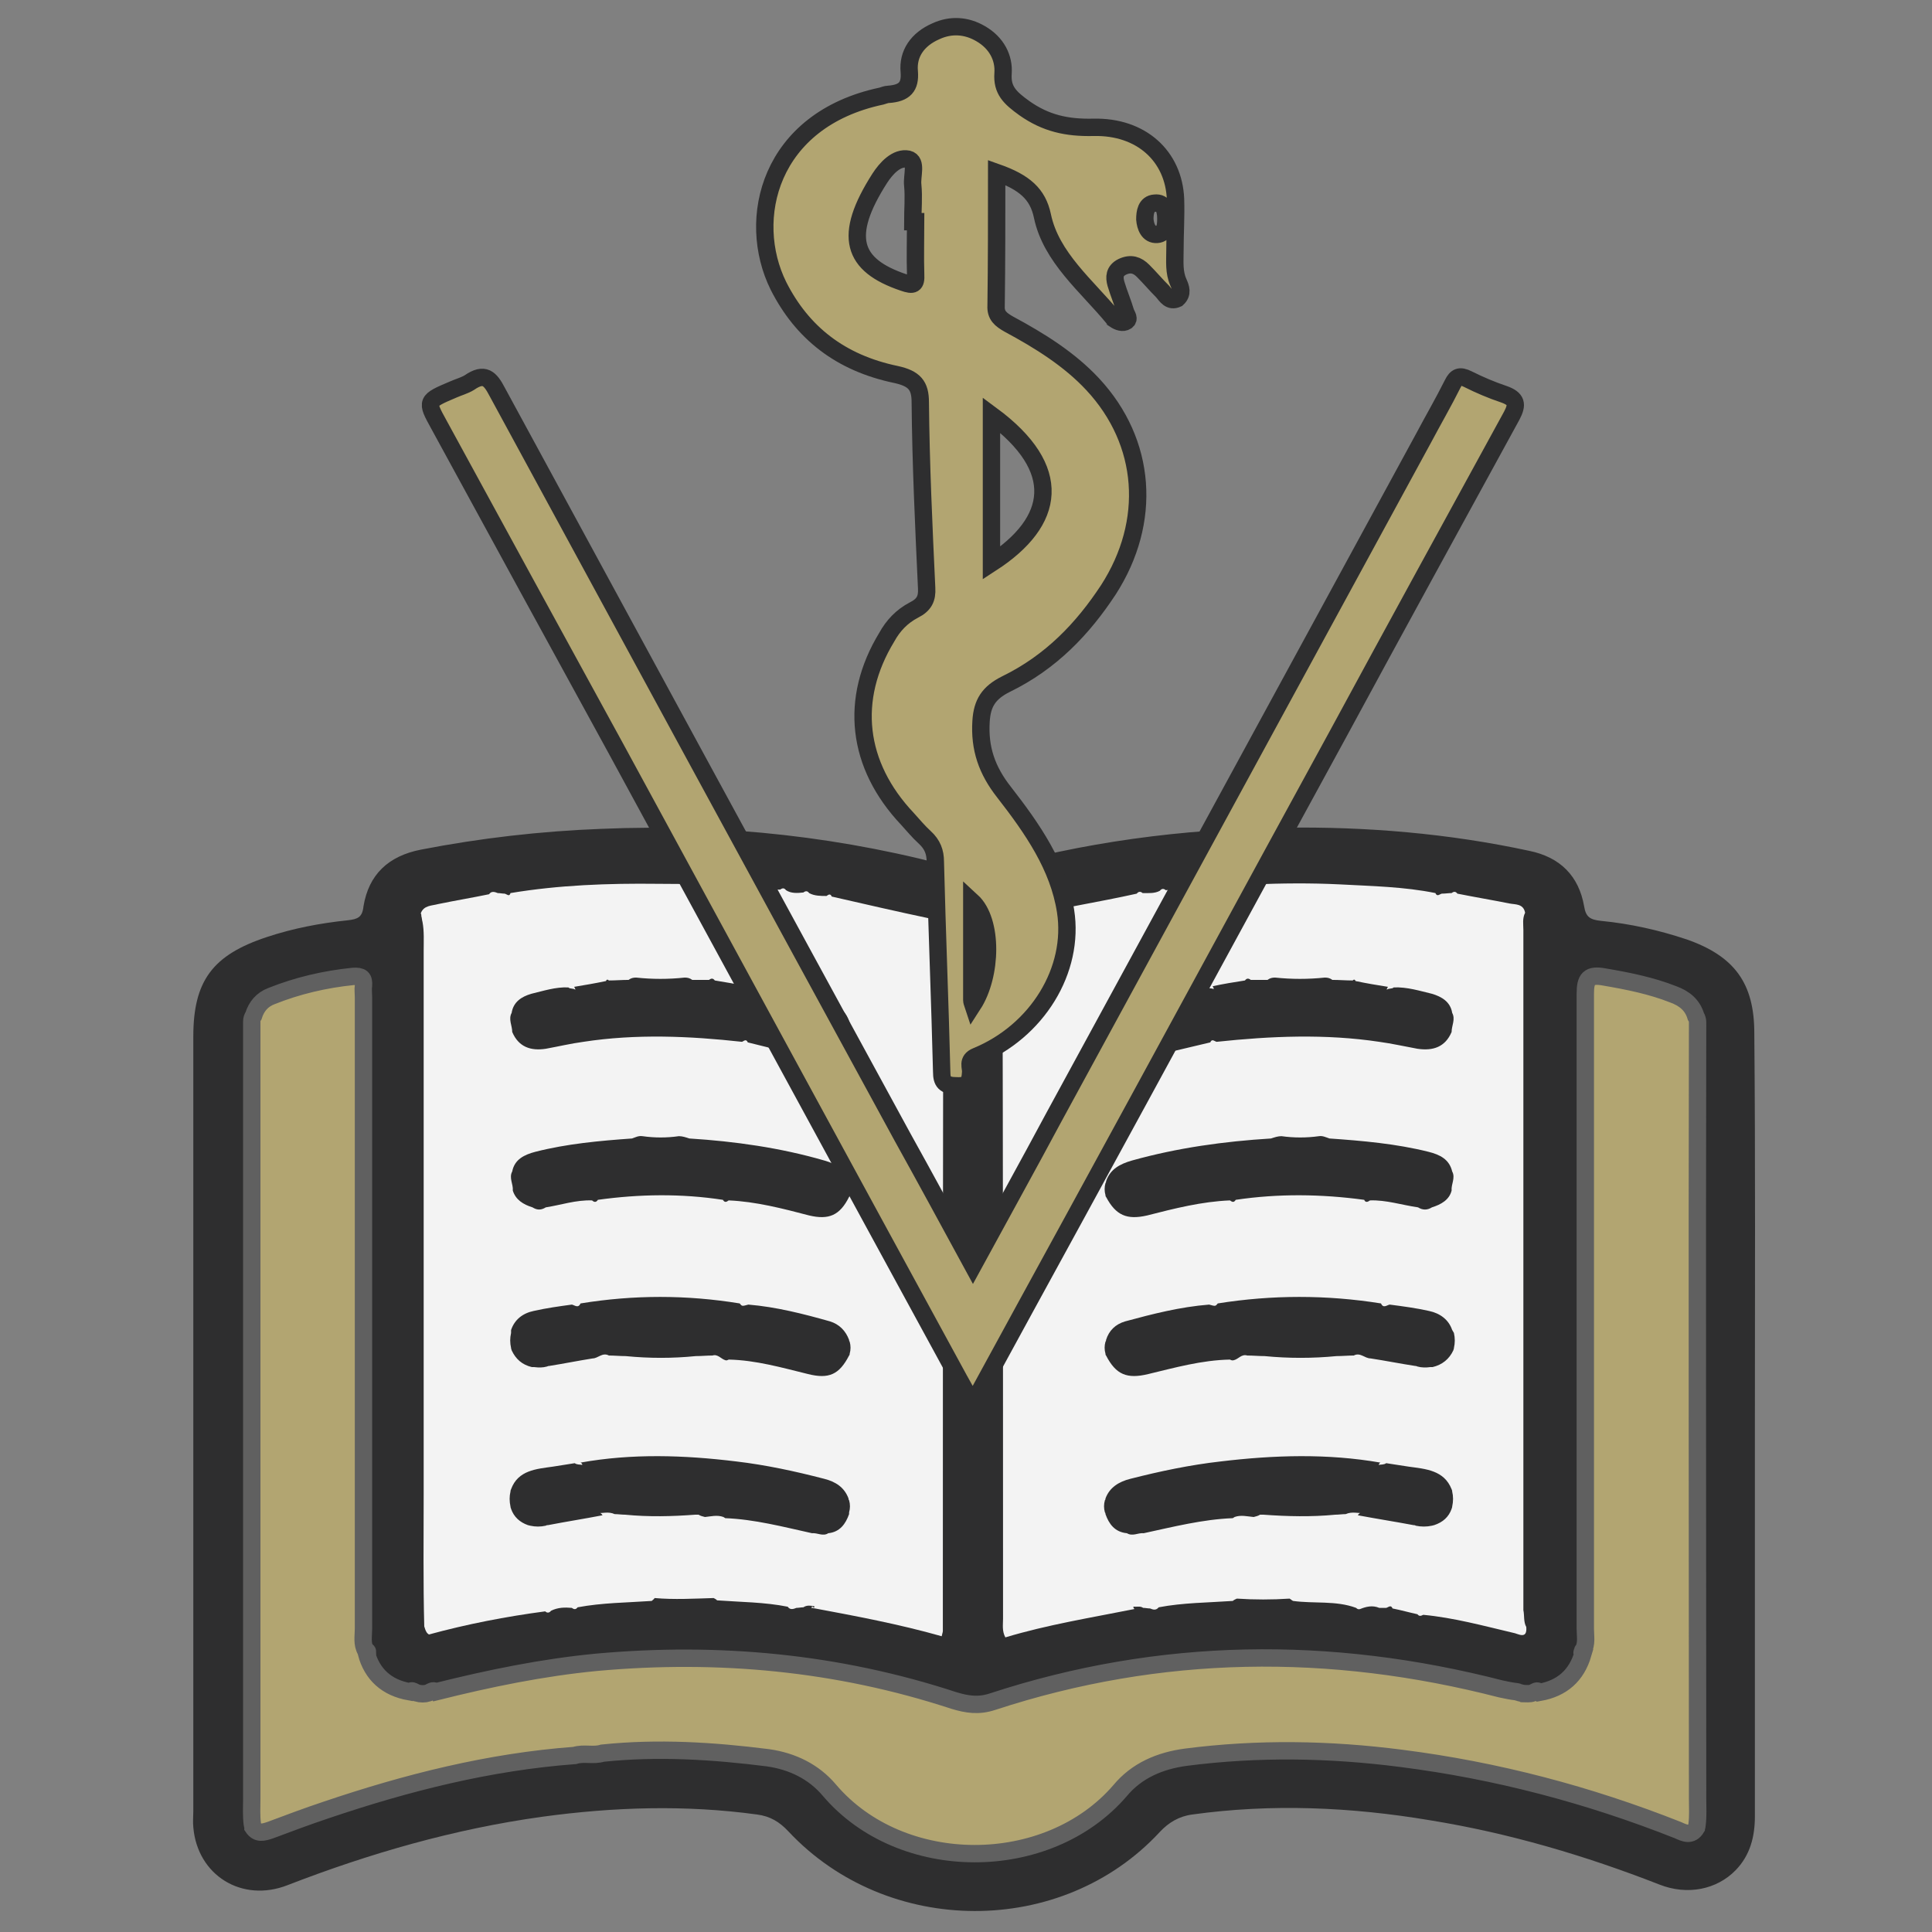 <?xml version="1.0" encoding="utf-8"?>
<!-- Generator: Adobe Illustrator 24.1.2, SVG Export Plug-In . SVG Version: 6.00 Build 0)  -->
<svg version="1.1" xmlns="http://www.w3.org/2000/svg" xmlns:xlink="http://www.w3.org/1999/xlink" x="0px" y="0px"
	 viewBox="0 0 333.8 333.8" style="enable-background:new 0 0 333.8 333.8;" xml:space="preserve">
<rect x="0" y="0" width="333.8" height="333.8" fill="#808080" stroke="none"/>
<style type="text/css">
	.st0{fill:#2E2E2F;}
	.st1{fill:#B2A571;stroke:#606060;stroke-width:3;stroke-miterlimit:10;}
	.st2{fill:#F3F3F3;}
	.st3{fill:#B2A571;stroke:#2E2E2F;stroke-width:3;stroke-miterlimit:10;}
	.st4{fill:#B2A571;}
	.st5{fill:none;stroke:#2E2E2F;stroke-width:3;stroke-miterlimit:10;}
</style>
<g id="Camada_1">
</g>
<g id="Camada_2">
	<g>
		<g>
			<path class="st0" d="M303.2,245.6c0,22.7,0,45.4,0,68.2c0,3.5-0.8,6.7-3.3,9.3c-3.3,3.4-8.4,4.4-13.2,2.5
				c-12.8-5-26-8.9-39.6-11.1c-13.7-2.3-27.4-2.9-41.1-1c-2.3,0.3-4.1,1.4-5.6,3c-16.9,18.3-47.1,18.2-64.2-0.1
				c-1.5-1.6-3.1-2.6-5.4-2.9c-12.4-1.7-24.8-1.3-37.2,0.4c-15.1,2.1-29.7,6.3-43.9,11.8c-7.9,3.1-15.6-1.7-16.3-10
				c-0.1-0.9,0-1.9,0-2.8c0-44.6,0-89.2,0-133.8c0-9.6,3.3-14.1,12.7-17.2c4.5-1.5,9.2-2.4,14-2.9c1.7-0.2,2.5-0.5,2.7-2.4
				c0.9-5.5,4.3-8.7,9.9-9.8c10.3-2,20.7-3.2,31.3-3.6c21.2-0.9,42,1.4,62.4,7.1c1.3,0.4,2.6,0.3,3.9,0c16.8-4.8,34-7.1,51.5-7.3
				c14.3-0.2,28.5,1,42.4,4c5.4,1.1,8.6,4.4,9.5,9.6c0.3,1.9,1.1,2.3,2.9,2.5c5.1,0.5,10,1.6,14.8,3.2c8.3,2.9,11.7,7.6,11.7,16.2
				C303.3,200.8,303.2,223.2,303.2,245.6z"/>
			<path class="st1" d="M273.5,285.2c0.7-1.2,0.4-2.5,0.4-3.8c0-36.6,0-73.1,0-109.7c0-2.6,0.6-3.4,3.3-2.9c4.1,0.7,8.1,1.5,11.9,3
				c1.9,0.7,3.3,1.8,3.9,3.8c0.2,0.3,0.3,0.7,0.3,1c-0.1,44.7,0,89.5,0,134.2c0,1.5,0.1,3-0.1,4.5c0,0.2-0.1,0.4-0.1,0.5
				c-0.9,1.5-2.1,0.9-3.2,0.4c-15.4-6.1-31.3-10.3-47.8-12.4c-12.4-1.6-24.8-1.8-37.2-0.2c-4.5,0.6-8.5,2.3-11.4,5.8
				c-12.5,14.5-37.8,14.5-50.2-0.1c-2.7-3.2-6.4-5-10.6-5.6c-9.5-1.2-19-1.8-28.6-0.8c-1.6,0.5-3.2-0.1-4.8,0.4
				c-14.8,1.1-29,4.7-42.9,9.4c-3.3,1.1-6.5,2.3-9.7,3.5c-1.2,0.4-2.2,0.7-3-0.5c0-0.2-0.1-0.4-0.1-0.5c-0.2-1.5-0.1-3-0.1-4.5
				c0-44.7,0-89.5,0-134.2c0-0.4,0.1-0.7,0.3-1c0.5-1.6,1.5-2.8,3.1-3.4c4.5-1.8,9.2-2.9,14.1-3.4c1.5-0.1,1.9,0.3,1.8,1.6
				c-0.1,0.6,0,1.3,0,2c0,36.4,0,72.7,0,109.1c0,1.3-0.3,2.6,0.4,3.8c0.2,0,0.3,0.1,0.3,0.2c-0.1,0.1-0.1,0.2-0.2,0.2
				c1,3.7,3.5,6,7.5,6.7c0.2-0.2,0.4-0.2,0.6-0.1c0.2,0.1,0.4,0.2,0.6,0.3c0.7,0.2,1.4,0.2,2,0c0.2-0.1,0.4-0.2,0.6-0.3
				c0.2-0.1,0.5-0.1,0.7,0.1c9.2-2.3,18.4-4.2,27.8-5.1c21-1.9,41.6,0,61.7,6.6c2.3,0.7,4.3,1,6.7,0.2c29-9.5,58.3-9.8,87.8-2.2
				c0.9,0.2,1.9,0.4,2.8,0.5c0.1,0,0.2,0.1,0.3,0.1c0.2,0.1,0.5,0.1,0.7,0.2c0.6,0,1.2,0.1,1.7-0.1c0.2-0.1,0.4-0.2,0.6-0.3
				c0.2-0.1,0.4,0,0.6,0.2c3.9-0.7,6.4-2.9,7.5-6.7c-0.2-0.1-0.2-0.2-0.1-0.3C273.4,285.2,273.4,285.2,273.5,285.2z"/>
			<path class="st2" d="M263.7,281.1c0.2,2.3-1.5,1.1-2.3,1c-5.1-1.2-10.2-2.6-15.5-3.1c-0.4,0.2-0.7,0.3-1-0.1
				c-1.4-0.3-2.8-0.7-4.3-1c-0.3-0.7-0.7-0.2-1.1-0.1c-0.4,0-0.8,0-1.2,0c-1.2-0.5-2.3-0.2-3.3,0.2c-0.3,0.1-0.5,0-0.7-0.2
				c-3.5-1.3-7.3-0.7-10.9-1.2c-0.2-0.1-0.4-0.3-0.6-0.4c-3,0.2-6.1,0.2-9.1,0c-0.2,0.1-0.5,0.2-0.7,0.4c-4.3,0.3-8.6,0.3-12.8,1.1
				c-0.5,0.6-1,0.4-1.5,0.2c-0.4,0-0.8-0.1-1.2-0.1c-0.4-0.3-0.9-0.2-1.3-0.2c-0.3,0-0.6-0.1-0.2,0.4c-7.5,1.5-15,2.7-22.3,4.9
				c-0.6-1.1-0.4-2.2-0.4-3.2c0-39.1,0-78.2-0.1-117.2c0-2.4,0.7-3.3,3.1-3.9c6.6-1.7,13.4-2.7,20.1-4.2c0.3-0.4,0.7-0.4,1-0.1
				c1,0,2.1,0.1,3-0.4c0.3-0.4,0.7-0.4,1-0.1c10-0.8,20-1.5,30.1-1c5.5,0.3,11.1,0.4,16.5,1.5c0.3,0.7,0.7,0.2,1.1,0.1
				c0.6,0,1.2-0.1,1.7-0.1c0.4-0.3,0.7-0.3,1,0.1c3,0.6,6,1.1,9,1.7c1,0.2,2.4,0,2.7,1.6c-0.5,1-0.3,2-0.3,3c0,21.3,0,42.7,0,64
				c0,17.8,0,35.6,0,53.5C263.4,279.1,263.2,280.2,263.7,281.1z"/>
			<path class="st2" d="M112.6,276.6c-4.3,0.3-8.5,0.3-12.8,1.1c-0.3,0.4-0.6,0.4-1,0.1c-1.2-0.1-2.4-0.1-3.6,0.5
				c-0.3,0.4-0.7,0.4-1,0.1c-6.8,0.9-13.5,2.2-20.1,4c-0.1-0.1-0.3-0.2-0.4-0.4c-0.2-0.3-0.3-0.7-0.4-1c-0.2-7.6-0.1-15.3-0.1-22.9
				c0-31.3,0-62.6,0-93.8c0-1.7,0.1-3.4-0.2-5c-0.1-0.3-0.1-0.7-0.2-1c0-0.2,0-0.3-0.1-0.5c0.5-1.4,1.9-1.3,3-1.6
				c2.9-0.6,5.9-1.1,8.8-1.7c0.4-0.6,1-0.4,1.5-0.2c0.4,0,0.8,0.1,1.2,0.1c0.4,0.1,0.8,0.6,1-0.1c8.4-1.4,16.9-1.7,25.4-1.6
				c5.8,0,11.6,0.1,17.4,1c-0.1,0.2-0.2,0.3-0.4,0.3c-0.2,0-0.5,0-0.5,0c-0.1,0.3,0.1,0.5-0.1,0.2c0-0.1,0-0.2,0.1-0.2
				c0.6-0.1,1.2,0.2,1.8-0.3c1,0,1.9,0,2.9,0c0.4-0.3,0.7-0.3,1,0.1c0.9,0.6,2,0.5,3,0.4c0.4-0.3,0.7-0.3,1,0.1c0.9,0.5,2,0.5,3,0.5
				c0.4-0.3,0.7-0.4,0.9,0.1c5.7,1.3,11.3,2.6,17,3.8c1.4,0.3,2.3,0.8,2.3,2.5c-0.1,40.2-0.1,80.4-0.1,120.6c0,0.2-0.1,0.4-0.2,0.9
				c-7.4-2.1-14.9-3.5-22.4-4.9c-0.1,0.4-0.1-0.5,0.1-0.2c0.2,0.3,0.5,0,0.2-0.1c-0.6-0.1-1.2-0.2-1.8,0.2c-0.4,0-0.8,0.1-1.2,0.1
				c-0.5,0.2-1.1,0.4-1.5-0.2c-4-0.8-8.1-0.8-12.2-1.1c-0.2-0.2-0.4-0.3-0.6-0.4c-3.4,0.1-6.8,0.3-10.2,0
				C113,276.3,112.8,276.4,112.6,276.6z"/>
			<path class="st0" d="M236.7,207.4c2.8-0.1,5.5,0.8,8.3,1.2c0.8,0.5,1.6,0.5,2.4,0c1.6-0.5,3-1.3,3.4-2.9
				c-0.1-1.1,0.7-2.2,0.1-3.3c-0.5-2.1-2.1-2.9-4.1-3.4c-5.6-1.4-11.4-1.9-17.1-2.3c-0.6-0.2-1.2-0.5-1.8-0.4
				c-2.2,0.3-4.3,0.3-6.5,0c-0.6,0-1.2,0.2-1.8,0.4c-8.1,0.5-16.1,1.6-24,3.8c-2.1,0.6-3.8,1.5-4.5,3.6c0,0.1,0,0.2-0.1,0.3
				c-0.2,0.7-0.2,1.4,0,2.1c0,0.1,0,0.2,0.1,0.3c1.7,3.2,3.6,4,7.1,3.2c4.7-1.2,9.4-2.4,14.3-2.6c0.4,0.3,0.7,0.4,1-0.1
				c7.4-1.1,14.8-1,22.2,0C235.9,207.8,236.3,207.7,236.7,207.4z"/>
			<path class="st0" d="M191,261.6c0.6,1.7,1.6,3.1,3.7,3.3c1,0.6,1.9-0.1,2.9,0c5.1-1.1,10.2-2.4,15.4-2.6c0.1-0.1,0.2-0.1,0.3-0.2
				c1.1-0.4,2.2-0.1,3.3,0c0.4-0.1,0.8-0.2,1.1-0.4c0.2,0,0.4,0,0.6,0c4.1,0.3,8.3,0.4,12.4,0c0.6,0,1.2-0.1,1.8-0.1
				c1.1-0.5,2.2-0.1,3-0.2c-0.2-0.1-0.6-0.1-0.9,0.4c3.2,0.6,6.4,1.1,9.6,1.7c0.1,0,0.3,0,0.4,0.1c0.9,0.2,1.9,0.2,2.8,0
				c0.1,0,0.3-0.1,0.4-0.1c1.5-0.5,2.5-1.4,3-2.8c0-0.1,0.1-0.2,0.1-0.4c0.2-0.9,0.2-1.8,0-2.6c0-0.1,0-0.2-0.1-0.4
				c-1.3-3.3-4.5-3.5-7.4-3.9c-1.3-0.2-2.6-0.4-3.9-0.6c-0.4,0.3-0.9,0.2-1.3,0.3c0.1-0.2,0.1-0.3,0.3-0.4
				c-9.2-1.6-18.4-1.3-27.6-0.2c-5.3,0.6-10.5,1.7-15.6,3c-2,0.5-3.6,1.5-4.3,3.4c0,0.1,0,0.2-0.1,0.3c-0.2,0.7-0.2,1.4,0,2.1
				C191,261.4,191,261.5,191,261.6z"/>
			<path class="st0" d="M250.9,229.8c-0.6-1.8-2.1-2.9-4-3.3c-2.2-0.5-4.5-0.8-6.8-1.1c-0.5,0.1-1.1,0.7-1.5-0.2
				c-9.4-1.5-18.8-1.5-28.2,0c-0.4,0.5-0.4,0.5-1.5,0.2c-5,0.4-9.7,1.6-14.5,2.9c-1.7,0.5-2.8,1.6-3.3,3.2c0,0.1,0,0.2-0.1,0.3
				c-0.2,0.7-0.2,1.4,0,2.1c0,0.1,0,0.2,0.1,0.3c1.7,3.3,3.6,4.1,7.3,3.2c4.6-1.1,9.2-2.4,14.1-2.5c0.2,0.1,0.4,0.2,0.7,0.1
				c0.8-0.2,1.3-1.1,2.3-0.8c1,0,2,0.1,3,0.1c4.1,0.4,8.3,0.4,12.4,0c1,0,2-0.1,3-0.1c1.1-0.6,1.9,0.5,2.9,0.5
				c2.6,0.4,5.1,0.9,7.7,1.3c0.1,0,0.2,0,0.4,0.1c0.7,0.2,1.5,0.2,2.2,0.1c0.1,0,0.2,0,0.4,0c1.7-0.4,2.9-1.4,3.6-2.9
				c0-0.1,0.1-0.2,0.1-0.4c0.2-0.9,0.2-1.7,0-2.6C251,230,251,229.9,250.9,229.8z"/>
			<path class="st0" d="M191.1,179.5c1.1,2.8,3.3,3.9,6.3,3.3c3.9-0.8,7.8-1.8,11.7-2.7c0.3-0.7,0.7-0.2,1.1-0.1
				c9.4-1,18.8-1.4,28.1,0c2.2,0.3,4.4,0.8,6.6,1.2c2.7,0.4,4.8-0.3,5.9-2.9c0-1.1,0.7-2.2,0.1-3.3c-0.3-1.9-1.8-2.8-3.5-3.3
				c-2.1-0.5-4.3-1.2-6.6-1.1c-0.3,0.3-0.8,0.1-1.2,0.4c0-0.2,0.1-0.3,0.2-0.5c-1.9-0.3-3.7-0.6-5.6-1c-0.1-0.3-0.3-0.3-0.5-0.1
				c-1.2,0-2.3-0.1-3.5-0.1c-0.4-0.3-0.8-0.4-1.3-0.4c-2.9,0.3-5.7,0.3-8.6,0c-0.5,0-0.9,0.1-1.3,0.4c-1,0-2,0-2.9,0
				c-0.4-0.3-0.7-0.3-1,0.1c-1.9,0.3-3.8,0.6-5.6,1c0.1,0.1,0.2,0.3,0.2,0.5c-0.4-0.2-0.9-0.1-1.2-0.3c-4.8,0.3-9.4,1.6-14,2.8
				c-1.7,0.5-2.8,1.6-3.3,3.3c0,0.1,0,0.2-0.1,0.3c-0.2,0.7-0.2,1.4,0,2.1C191,179.2,191,179.4,191.1,179.5z"/>
			<path class="st0" d="M102.3,207.4c-2.8-0.1-5.4,0.8-8,1.2c-0.8,0.5-1.5,0.5-2.3,0c-1.6-0.5-2.9-1.3-3.4-2.9
				c0.1-1.1-0.7-2.2-0.1-3.3c0.4-2.1,2.1-2.9,4-3.4c5.5-1.4,11.1-1.9,16.7-2.3c0.6-0.2,1.1-0.5,1.8-0.4c2.1,0.3,4.2,0.3,6.3,0
				c0.6,0,1.2,0.2,1.8,0.4c7.9,0.5,15.7,1.6,23.3,3.8c2.1,0.6,3.7,1.5,4.3,3.6c0,0.1,0,0.2,0.1,0.3c0.2,0.7,0.2,1.4,0,2.1
				c0,0.1,0,0.2-0.1,0.3c-1.6,3.2-3.5,4-6.9,3.2c-4.6-1.2-9.2-2.4-13.9-2.6c-0.4,0.3-0.7,0.4-1-0.1c-7.2-1.1-14.4-1-21.6,0
				C103,207.8,102.6,207.7,102.3,207.4z"/>
			<path class="st0" d="M146.7,261.6c-0.6,1.7-1.6,3.1-3.6,3.3c-0.9,0.6-1.9-0.1-2.8,0c-5-1.1-9.9-2.4-15-2.6
				c-0.1-0.1-0.2-0.1-0.3-0.2c-1.1-0.4-2.2-0.1-3.2,0c-0.4-0.1-0.8-0.2-1.1-0.4c-0.2,0-0.4,0-0.6,0c-4,0.3-8,0.4-12.1,0
				c-0.6,0-1.2-0.1-1.8-0.1c-1.1-0.5-2.1-0.1-3-0.2c0.2-0.1,0.6-0.1,0.9,0.4c-3.1,0.6-6.3,1.1-9.4,1.7c-0.1,0-0.3,0-0.4,0.1
				c-0.9,0.2-1.8,0.2-2.7,0c-0.1,0-0.3-0.1-0.4-0.1c-1.4-0.5-2.4-1.4-2.9-2.8c0-0.1-0.1-0.2-0.1-0.4c-0.2-0.9-0.2-1.8,0-2.6
				c0-0.1,0-0.2,0.1-0.4c1.2-3.3,4.4-3.5,7.2-3.9c1.3-0.2,2.5-0.4,3.8-0.6c0.4,0.3,0.9,0.2,1.3,0.3c0-0.2-0.1-0.3-0.3-0.4
				c8.9-1.6,17.9-1.3,26.9-0.2c5.1,0.6,10.2,1.7,15.2,3c2,0.5,3.5,1.5,4.2,3.4c0,0.1,0,0.2,0.1,0.3c0.2,0.7,0.2,1.4,0,2.1
				C146.7,261.4,146.7,261.5,146.7,261.6z"/>
			<path class="st0" d="M88.3,229.8c0.6-1.8,2-2.9,3.9-3.3c2.2-0.5,4.4-0.8,6.6-1.1c0.5,0.1,1.1,0.7,1.5-0.2
				c9.2-1.5,18.3-1.5,27.5,0c0.4,0.5,0.4,0.5,1.5,0.2c4.8,0.4,9.5,1.6,14.1,2.9c1.6,0.5,2.7,1.6,3.3,3.2c0,0.1,0,0.2,0.1,0.3
				c0.2,0.7,0.2,1.4,0,2.1c0,0.1,0,0.2-0.1,0.3c-1.7,3.3-3.5,4.1-7.1,3.2c-4.5-1.1-9-2.4-13.7-2.5c-0.2,0.1-0.4,0.2-0.6,0.1
				c-0.7-0.2-1.3-1.1-2.2-0.8c-1,0-1.9,0.1-2.9,0.1c-4,0.4-8,0.4-12.1,0c-1,0-1.9-0.1-2.9-0.1c-1.1-0.6-1.9,0.5-2.8,0.5
				c-2.5,0.4-5,0.9-7.5,1.3c-0.1,0-0.2,0-0.4,0.1c-0.7,0.2-1.4,0.2-2.2,0.1c-0.1,0-0.2,0-0.4,0c-1.7-0.4-2.8-1.4-3.5-2.9
				c0-0.1-0.1-0.2-0.1-0.4c-0.2-0.9-0.2-1.7,0-2.6C88.3,230,88.3,229.9,88.3,229.8z"/>
			<path class="st0" d="M146.6,179.5c-1.1,2.8-3.2,3.9-6.1,3.3c-3.8-0.8-7.6-1.8-11.3-2.7c-0.3-0.7-0.7-0.2-1-0.1
				c-9.1-1-18.3-1.4-27.4,0c-2.2,0.3-4.3,0.8-6.5,1.2c-2.6,0.4-4.7-0.3-5.8-2.9c0-1.1-0.7-2.2-0.1-3.3c0.3-1.9,1.7-2.8,3.4-3.3
				c2.1-0.5,4.2-1.2,6.4-1.1c0.3,0.3,0.8,0.1,1.2,0.4c0-0.2-0.1-0.3-0.2-0.5c1.8-0.3,3.6-0.6,5.5-1c0.1-0.3,0.3-0.3,0.5-0.1
				c1.1,0,2.3-0.1,3.4-0.1c0.4-0.3,0.8-0.4,1.3-0.4c2.8,0.3,5.6,0.3,8.4,0c0.5,0,0.9,0.1,1.3,0.4c1,0,1.9,0,2.9,0
				c0.4-0.3,0.7-0.3,1,0.1c1.8,0.3,3.7,0.6,5.5,1c-0.1,0.1-0.2,0.3-0.2,0.5c0.4-0.2,0.8-0.1,1.2-0.3c4.7,0.3,9.1,1.6,13.6,2.8
				c1.6,0.5,2.7,1.6,3.2,3.3c0,0.1,0,0.2,0.1,0.3c0.2,0.7,0.2,1.4,0,2.1C146.7,179.2,146.6,179.4,146.6,179.5z"/>
		</g>
	</g>
	<g>
		<g>
			<path class="st3" d="M168.1,218.7c4.9-9,9.5-17.3,14-25.7c21.3-39.1,42.5-78.1,63.8-117.2c1.7-3.2,3.5-6.3,5.1-9.5
				c0.6-1.2,1.2-1.5,2.6-0.8c2,1,4.1,1.9,6.2,2.6c2.3,0.8,2.4,1.8,1.4,3.7c-10,18.3-20,36.5-29.9,54.8
				c-15.2,27.8-30.3,55.7-45.5,83.5c-5.8,10.6-11.6,21.2-17.7,32.4c-1-1.7-1.7-2.9-2.4-4.2c-19.8-36.3-39.5-72.6-59.3-109
				C96.2,110.7,86,92,75.8,73.3c-2.2-4-2.2-4,2.5-6c0.9-0.4,2-0.7,2.8-1.2c2.6-1.8,3.6-0.7,4.8,1.6c23.3,42.9,46.6,85.8,70,128.7
				C159.9,203.6,163.8,210.8,168.1,218.7z"/>
			<g>
				<g>
					<path class="st4" d="M203.6,48.8c-0.8-1.8-0.6-3.6-0.6-5.5c0-3,0.2-5.9,0.1-8.9c-0.3-7.4-5.9-12.6-14.2-12.4
						c-4.6,0.1-8.2-0.7-11.9-3.3c-2.5-1.8-3.9-3.1-3.7-6c0.2-2.7-1.1-5.3-3.9-6.9c-2.4-1.4-5.1-1.6-7.7-0.4c-3.2,1.4-4.9,3.9-4.6,7
						c0.2,2.6-0.8,3.7-3.6,3.9c-0.4,0-0.8,0.2-1.2,0.3c-19.4,4.1-23.5,21.3-17.8,32.8c4.1,8.1,10.7,13.3,20.3,15.3
						c3.2,0.7,4.2,1.9,4.2,4.8c0.1,10.7,0.6,21.4,1.1,32.1c0.1,1.8-0.4,2.9-2.2,3.8c-2.1,1.1-3.6,2.7-4.7,4.7
						c-6.5,10.7-5.2,22.1,3.6,31.4c1,1.1,1.9,2.2,3,3.2c1.3,1.2,1.8,2.5,1.8,4.2c0.3,12.1,0.8,24.2,1.1,36.3c0,1.7,0.5,2.4,2.6,2.4
						c2.1,0.1,2.3-0.8,2.4-2.3c0.1-0.9-0.7-2.1,1-2.8c10.5-4.3,17-14.9,15.4-25.1c-1.2-7.7-5.7-14.2-10.6-20.5
						c-3-3.8-4.3-7.6-4-12.3c0.2-3.1,1.3-4.9,4.3-6.4c7.8-3.8,13.3-9.6,17.7-16.3c7.6-11.8,6.6-25.5-2.7-35.5
						c-4-4.3-9.1-7.5-14.5-10.4c-1.4-0.8-2.3-1.5-2.2-3.2c0.1-7.5,0.1-15,0.1-23c4.8,1.7,7.1,3.7,7.9,7.5
						c1.5,7.2,7.7,12.1,12.3,17.7c0.1,0.1,0.2,0.1,0.2,0.2c0.6,0.4,1.4,0.7,2,0.3c0.6-0.4,0.1-1-0.1-1.5c-0.5-1.7-1.2-3.3-1.7-5
						c-0.3-1.1-0.3-2.2,1.1-2.9c1.5-0.7,2.6-0.3,3.6,0.7c1.2,1.2,2.2,2.4,3.4,3.6c0.6,0.7,1.2,1.8,2.5,1.2
						C204.4,50.7,204,49.7,203.6,48.8z M156.1,48.8c-8.9-3-10.5-8-4.1-18c1.1-1.7,2.9-3.7,4.9-3.3c1.6,0.4,0.6,2.9,0.8,4.5
						c0.2,2.1,0,4.2,0,6.3c0.2,0,0.3,0,0.5,0c0,3-0.1,6.1,0,9.1C158.3,49.2,157.8,49.4,156.1,48.8z M168.1,173.6
						c-0.1-0.3-0.2-0.6-0.2-0.8c0-5.5,0-11,0-17.1C171.6,159.1,171.4,168.5,168.1,173.6z M171.3,97.3c0-8.5,0-16.9,0-25.6
						C183.9,81,182.4,90.1,171.3,97.3z M199.9,40.5c-1.5,0.1-2-1.4-2.1-2.6c0-1.2,0.2-2.7,1.7-2.8c1.7-0.2,1.8,1.4,1.9,2
						C201.5,38.8,201.4,40.4,199.9,40.5z"/>
				</g>
				<g>
					<path class="st5" d="M203.6,48.8c-0.8-1.8-0.6-3.6-0.6-5.5c0-3,0.2-5.9,0.1-8.9c-0.3-7.4-5.9-12.6-14.2-12.4
						c-4.6,0.1-8.2-0.7-11.9-3.3c-2.5-1.8-3.9-3.1-3.7-6c0.2-2.7-1.1-5.3-3.9-6.9c-2.4-1.4-5.1-1.6-7.7-0.4c-3.2,1.4-4.9,3.9-4.6,7
						c0.2,2.6-0.8,3.7-3.6,3.9c-0.4,0-0.8,0.2-1.2,0.3c-19.4,4.1-23.5,21.3-17.8,32.8c4.1,8.1,10.7,13.3,20.3,15.3
						c3.2,0.7,4.2,1.9,4.2,4.8c0.1,10.7,0.6,21.4,1.1,32.1c0.1,1.8-0.4,2.9-2.2,3.8c-2.1,1.1-3.6,2.7-4.7,4.7
						c-6.5,10.7-5.2,22.1,3.6,31.4c1,1.1,1.9,2.2,3,3.2c1.3,1.2,1.8,2.5,1.8,4.2c0.3,12.1,0.8,24.2,1.1,36.3c0,1.7,0.5,2.4,2.6,2.4
						c2.1,0.1,2.3-0.8,2.4-2.3c0.1-0.9-0.7-2.1,1-2.8c10.5-4.3,17-14.9,15.4-25.1c-1.2-7.7-5.7-14.2-10.6-20.5
						c-3-3.8-4.3-7.6-4-12.3c0.2-3.1,1.3-4.9,4.3-6.4c7.8-3.8,13.3-9.6,17.7-16.3c7.6-11.8,6.6-25.5-2.7-35.5
						c-4-4.3-9.1-7.5-14.5-10.4c-1.4-0.8-2.3-1.5-2.2-3.2c0.1-7.5,0.1-15,0.1-23c4.8,1.7,7.1,3.7,7.9,7.5
						c1.5,7.2,7.7,12.1,12.3,17.7c0.1,0.1,0.2,0.1,0.2,0.2c0.6,0.4,1.4,0.7,2,0.3c0.6-0.4,0.1-1-0.1-1.5c-0.5-1.7-1.2-3.3-1.7-5
						c-0.3-1.1-0.3-2.2,1.1-2.9c1.5-0.7,2.6-0.3,3.6,0.7c1.2,1.2,2.2,2.4,3.4,3.6c0.6,0.7,1.2,1.8,2.5,1.2
						C204.4,50.7,204,49.7,203.6,48.8z M156.1,48.8c-8.9-3-10.5-8-4.1-18c1.1-1.7,2.9-3.7,4.9-3.3c1.6,0.4,0.6,2.9,0.8,4.5
						c0.2,2.1,0,4.2,0,6.3c0.2,0,0.3,0,0.5,0c0,3-0.1,6.1,0,9.1C158.3,49.2,157.8,49.4,156.1,48.8z M168.1,173.6
						c-0.1-0.3-0.2-0.6-0.2-0.8c0-5.5,0-11,0-17.1C171.6,159.1,171.4,168.5,168.1,173.6z M171.3,97.3c0-8.5,0-16.9,0-25.6
						C183.9,81,182.4,90.1,171.3,97.3z M199.9,40.5c-1.5,0.1-2-1.4-2.1-2.6c0-1.2,0.2-2.7,1.7-2.8c1.7-0.2,1.8,1.4,1.9,2
						C201.5,38.8,201.4,40.4,199.9,40.5z"/>
				</g>
			</g>
		</g>
	</g>
</g>
</svg>

